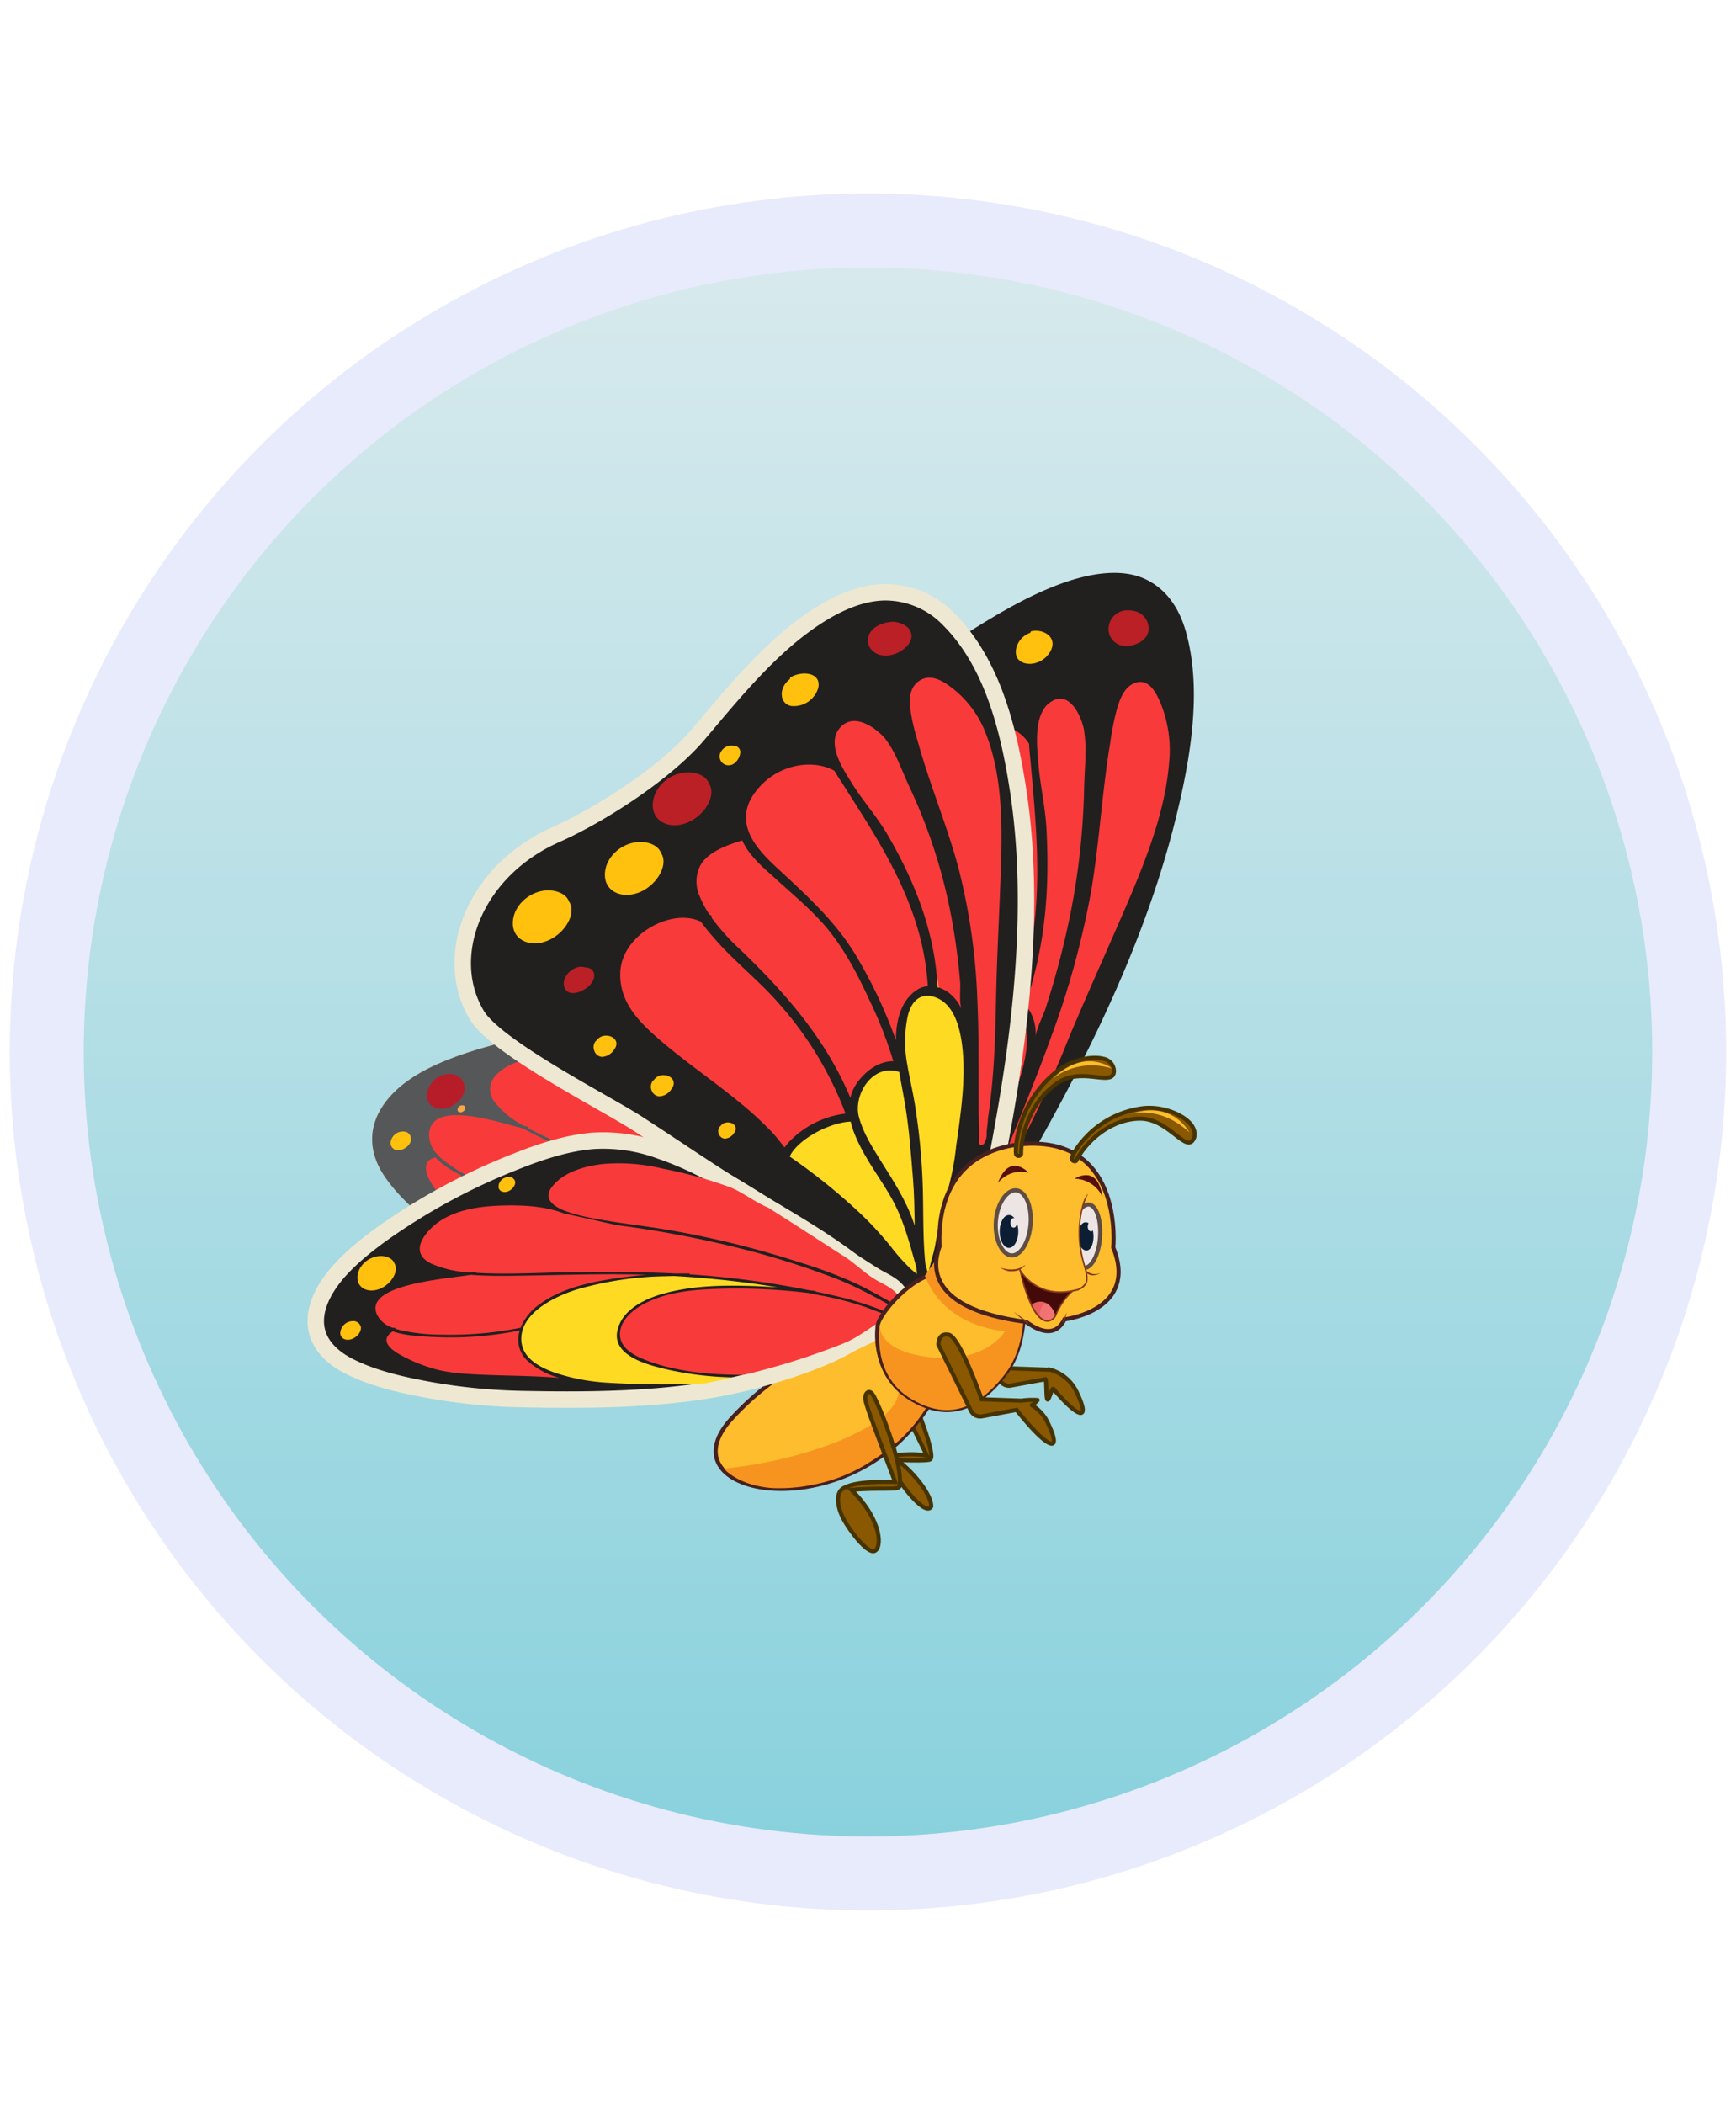 <svg xmlns="http://www.w3.org/2000/svg" xmlns:xlink="http://www.w3.org/1999/xlink" viewBox="0 0 422.59 512"><defs><style>.cls-1{isolation:isolate;}.cls-2{stroke:#e8ebfc;stroke-width:18px;fill:url(#linear-gradient);}.cls-2,.cls-3,.cls-31,.cls-35,.cls-4{stroke-miterlimit:10;}.cls-3{fill:#895800;stroke:#473300;}.cls-4,.cls-44{fill:#fdbd2c;}.cls-4{stroke:#47201f;}.cls-5{fill:#f79420;}.cls-31,.cls-6{fill:#221f1f;}.cls-7{fill:url(#linear-gradient-2);}.cls-8{fill:#f93a3a;}.cls-9{fill:url(#linear-gradient-3);}.cls-10{fill:#ffda22;}.cls-11,.cls-12,.cls-22,.cls-23,.cls-24,.cls-25,.cls-26,.cls-27,.cls-28,.cls-33{mix-blend-mode:multiply;}.cls-11{fill:url(#linear-gradient-4);}.cls-12{fill:url(#linear-gradient-5);}.cls-13{fill:#ba2025;}.cls-14{fill:#ffc10d;}.cls-15{fill:url(#linear-gradient-6);}.cls-16{fill:url(#linear-gradient-7);}.cls-17{fill:url(#linear-gradient-8);}.cls-18{fill:url(#linear-gradient-9);}.cls-19{fill:url(#linear-gradient-10);}.cls-20{fill:url(#linear-gradient-11);}.cls-21{fill:url(#linear-gradient-12);}.cls-22{fill:url(#linear-gradient-13);}.cls-23{fill:url(#linear-gradient-14);}.cls-24{fill:url(#linear-gradient-15);}.cls-25{fill:url(#linear-gradient-16);}.cls-26{fill:url(#linear-gradient-17);}.cls-27{fill:url(#linear-gradient-18);}.cls-28{fill:url(#linear-gradient-19);}.cls-29{fill:#b71d29;}.cls-30{fill:url(#linear-gradient-20);}.cls-31{stroke:#eee8d2;stroke-width:4px;}.cls-32{fill:url(#linear-gradient-21);}.cls-33{fill:url(#linear-gradient-22);}.cls-34{fill:url(#linear-gradient-23);}.cls-35,.cls-37{fill:#ece5e3;}.cls-35{stroke:#5f4d45;}.cls-36{fill:#0b1e34;}.cls-38{fill:#83381b;}.cls-39{fill:#550f0e;}.cls-40{fill:#440a0a;}.cls-41{fill:#e95f5e;}.cls-42{fill:#f27373;}.cls-43{fill:#f4c813;}.cls-45{fill:#f3ba19;}</style><linearGradient id="linear-gradient" x1="-4869.54" y1="-3261.08" x2="-4469.71" y2="-3261.08" gradientTransform="translate(3472.38 -4413.62) rotate(-90)" gradientUnits="userSpaceOnUse"><stop offset="0" stop-color="#87d1dd"/><stop offset="0.55" stop-color="#b6dfe6"/><stop offset="1" stop-color="#d9eaed"/></linearGradient><linearGradient id="linear-gradient-2" x1="12063.22" y1="-10531.33" x2="12217.09" y2="-10531.33" gradientTransform="matrix(0.03, 0.61, -0.69, 0.21, -7521.51, -4983.24)" gradientUnits="userSpaceOnUse"><stop offset="0.01" stop-color="#e68625"/><stop offset="1" stop-color="#f9a748"/></linearGradient><linearGradient id="linear-gradient-3" x1="12063.22" y1="-10531.33" x2="12217.09" y2="-10531.33" gradientTransform="matrix(0.03, 0.61, -0.69, 0.21, -7521.51, -4983.24)" gradientUnits="userSpaceOnUse"><stop offset="0.01" stop-color="#1f0c0d"/><stop offset="1" stop-color="#565759"/></linearGradient><linearGradient id="linear-gradient-4" x1="12063.22" y1="-10514.82" x2="12217.1" y2="-10514.82" xlink:href="#linear-gradient-2"/><linearGradient id="linear-gradient-5" x1="12063.22" y1="-10493.15" x2="12217.09" y2="-10493.15" xlink:href="#linear-gradient-2"/><linearGradient id="linear-gradient-6" x1="164.53" y1="-5671.49" x2="159.01" y2="-5673.28" gradientTransform="matrix(0.05, 0.82, -0.91, 0.27, -4931.55, 1575.73)" xlink:href="#linear-gradient-2"/><linearGradient id="linear-gradient-7" x1="182.94" y1="-5638.16" x2="168.52" y2="-5642.84" gradientTransform="matrix(0.05, 0.82, -0.91, 0.27, -4931.55, 1575.73)" xlink:href="#linear-gradient-2"/><linearGradient id="linear-gradient-8" x1="177.82" y1="-5610.42" x2="163.4" y2="-5615.1" gradientTransform="matrix(0.05, 0.82, -0.91, 0.27, -4931.55, 1575.73)" xlink:href="#linear-gradient-2"/><linearGradient id="linear-gradient-9" x1="197.39" y1="-5611.63" x2="190.37" y2="-5613.91" gradientTransform="matrix(0.05, 0.82, -0.91, 0.27, -4931.55, 1575.73)" xlink:href="#linear-gradient-2"/><linearGradient id="linear-gradient-10" x1="10194.26" y1="-8194.91" x2="10188.39" y2="-8196.81" gradientTransform="matrix(0.05, 0.82, -0.91, 0.27, -7745.97, -5905.61)" xlink:href="#linear-gradient-2"/><linearGradient id="linear-gradient-11" x1="10215.02" y1="-8202.13" x2="10209.15" y2="-8204.03" gradientTransform="matrix(0.05, 0.82, -0.91, 0.27, -7745.97, -5905.61)" xlink:href="#linear-gradient-2"/><linearGradient id="linear-gradient-12" x1="10237.85" y1="-8210.46" x2="10233.36" y2="-8211.92" gradientTransform="matrix(0.05, 0.82, -0.91, 0.27, -7745.97, -5905.61)" xlink:href="#linear-gradient-2"/><linearGradient id="linear-gradient-13" x1="10285.99" y1="-8239.96" x2="10171.65" y2="-8277.07" gradientTransform="matrix(0.05, 0.82, -0.91, 0.27, -7745.97, -5905.61)" xlink:href="#linear-gradient-2"/><linearGradient id="linear-gradient-14" x1="10291.26" y1="-8255.48" x2="10176.41" y2="-8292.77" gradientTransform="matrix(0.05, 0.82, -0.91, 0.27, -7745.97, -5905.61)" xlink:href="#linear-gradient-2"/><linearGradient id="linear-gradient-15" x1="10286.46" y1="-8241.41" x2="10172.13" y2="-8278.52" gradientTransform="matrix(0.05, 0.82, -0.91, 0.27, -7745.97, -5905.61)" xlink:href="#linear-gradient-2"/><linearGradient id="linear-gradient-16" x1="10282.91" y1="-8230.47" x2="10168.57" y2="-8267.58" gradientTransform="matrix(0.05, 0.82, -0.91, 0.27, -7745.97, -5905.61)" xlink:href="#linear-gradient-2"/><linearGradient id="linear-gradient-17" x1="10276.74" y1="-8211.48" x2="10162.41" y2="-8248.59" gradientTransform="matrix(0.05, 0.82, -0.91, 0.27, -7745.97, -5905.61)" xlink:href="#linear-gradient-2"/><linearGradient id="linear-gradient-18" x1="10283.23" y1="-8231.45" x2="10168.89" y2="-8268.57" gradientTransform="matrix(0.05, 0.82, -0.91, 0.27, -7745.97, -5905.61)" xlink:href="#linear-gradient-2"/><linearGradient id="linear-gradient-19" x1="10289.22" y1="-8249.91" x2="10174.88" y2="-8287.02" gradientTransform="matrix(0.05, 0.82, -0.91, 0.27, -7745.97, -5905.61)" xlink:href="#linear-gradient-2"/><linearGradient id="linear-gradient-20" x1="2103.42" y1="-7937.65" x2="2097.98" y2="-7939.41" gradientTransform="matrix(0.03, 0.61, -0.69, 0.21, -5394.41, 600.48)" xlink:href="#linear-gradient-2"/><linearGradient id="linear-gradient-21" x1="15283.71" y1="-6917.94" x2="15437.58" y2="-6917.94" gradientTransform="matrix(0.29, 0.49, -0.62, 0.42, -8596.25, -4297.13)" xlink:href="#linear-gradient-2"/><linearGradient id="linear-gradient-22" x1="12697.95" y1="-5518.48" x2="12583.09" y2="-5555.76" gradientTransform="matrix(0.39, 0.66, -0.82, 0.56, -9206.68, -4972.87)" xlink:href="#linear-gradient-2"/><linearGradient id="linear-gradient-23" x1="2614.61" y1="-2834.64" x2="2612.68" y2="-2835.27" gradientTransform="matrix(0.39, 0.66, -0.82, 0.56, -3231.83, 139.52)" xlink:href="#linear-gradient-2"/></defs><g class="cls-1"><g id="Layer_1" data-name="Layer 1"><circle class="cls-2" cx="211.29" cy="256" r="199.91"/><path class="cls-3" d="M235.48,319.73s-.15-3,2.51-2.44,8,15.7,8,15.7l9.66.34a10.12,10.12,0,0,1,6.34,5.23c3.67,7.47.66,6.77-5.56-.56-.33-.39-1.13,3-1.48,2.53s-.15-4.51-.46-4.9l-8.41,1.55a2.47,2.47,0,0,1-2.69-1.35Z"/><path class="cls-3" d="M215.87,354.72l.07,0c1.34-.76,6.41-1.14,9.68-.52,0,0-3.69-7.67-5.54-11-.19-.35,2.43-2.25,2.43-2.25s5.62,13.61,3.86,14.24c-1.14.41-8,.11-8,.11,3.92,2.83,8.41,8.45,8.32,11.33C225.19,369.31,217.92,360,215.87,354.72Z"/><path class="cls-4" d="M231.19,331c-.5,1.57-1.07,3.07-1.68,4.51a44.73,44.73,0,0,1-10.22,14.89,43,43,0,0,1-6.46,5.08,43.6,43.6,0,0,1-15.19,6.11,37.71,37.71,0,0,1-9.17.7c-5.42-.28-9.87-1.87-12.29-4.42-2.86-3-2.86-7.38,1.79-12.53.84-.94,1.73-1.85,2.64-2.75,1.35-1.33,2.77-2.61,4.24-3.84a101.28,101.28,0,0,1,15-10.25q2.79-1.59,5.54-3a160.48,160.48,0,0,1,27.49-10.91C245.32,315.36,231.19,331,231.19,331Z"/><path class="cls-5" d="M221.62,321.74c2.16,8.13,5.87,11.49,5.69,15.57-.21,4.59-5.53,10.47-7.93,12.76a50.82,50.82,0,0,1-7.14,5.41,39.13,39.13,0,0,1-14.35,5.84,40.76,40.76,0,0,1-9.5.82c-5.41-.28-9.79-2.22-12.21-4.77l1.13-.09c22.19-2.4,46.37-12.74,40.5-21.36-11.8-17.31-.46-16.59-.46-16.59Z"/><path class="cls-6" d="M224.69,319c8.79-6,16.6-21.08,20.32-27.35,4.93-8.32,9.72-16.75,14.2-25.21,11.09-20.93,20.56-42.59,26.21-64.2,4.29-16.41,7.42-34.1,3.2-48.71-1.58-5.48-4.7-10.29-10-12.68-6.47-2.92-15.18-1-22.9,2.18-10,4.1-19.71,10.66-29,16.63-10.24,6.58-27.46,11.23-38.42,12.17-20,1.72-35.12,20.33-33.83,38.17.71,9.77,16.85,33.3,21.13,41.22,4.89,9,9.47,18.28,14.58,27.16s10.54,17.42,14.75,26.9c2.41,5.45,4.81,16.24,12.82,16.21A12.72,12.72,0,0,0,224.69,319Z"/><path class="cls-7" d="M205.25,324.69a52.11,52.11,0,0,1-12.68,1.38c-8.43.09-16.43-1.23-24.4-2.38A150.22,150.22,0,0,1,125,310.27a108.19,108.19,0,0,1-18-10.95c-5-3.79-10-8-13.48-13.21s-4.64-12,1-18.77c4.7-5.58,12.13-8.74,18.57-10.94A124.31,124.31,0,0,1,148,250.15c6-.22,12,.09,17.2,1.86s9,4.93,12.4,8.55c7.74,8.18,13,18.66,18.42,28.53,2.66,4.85,5.27,9.74,7.91,14.62,1.35,2.49,2.66,5,4.06,7.48,1.15,2,2.88,4,3.11,6.48C211.38,320.83,208.89,323.75,205.25,324.69Z"/><path class="cls-8" d="M220.75,270.05c-.74,4.45-.33,8.72,0,12.92.48,6,1.11,12.08.4,18.4l-.12.9c1.54-4,3.1-8,4.4-12,1.94-6,3.92-11.93,5.48-17.93.86-3.31,1.58-6.65,2.42-10C229,257.74,221.81,263.77,220.75,270.05Z"/><path class="cls-8" d="M263.93,177.87c-.45-2.75-3.33-10.46-8.33-6.93-4.19,2.95-3.1,11.27-2.85,14.55.42,5.59,1.73,10.87,2,16.5.72,13.64-.11,28.13-5.25,42.61a8.06,8.06,0,0,1,1.41,1.84,11.36,11.36,0,0,1,1.17,6.15c.07-2.06,1.81-5.24,2.5-7.38.8-2.51,1.57-5,2.28-7.53q2.21-7.8,3.76-15.58a175.32,175.32,0,0,0,3.29-30.29c.09-4.64.7-9.46,0-13.89A.07.07,0,0,0,263.93,177.87Z"/><path class="cls-8" d="M250.5,181c-2.87-4.64-9.76-6.67-16.31-2.92-10,5.7-7,15.65-4.86,22.21,3.32,10,6.62,19.38,7.09,30.61a148.42,148.42,0,0,1-.58,23.18c1.76-4.38,4.79-9.65,9.42-10.77a4.26,4.26,0,0,1,2.39.09c7-20.33,4.84-39.62,3.17-58.55C250.73,183.94,250.58,182.58,250.5,181Z"/><path class="cls-8" d="M211.06,205.74l.17.24a.68.68,0,0,1,0,.76,62.73,62.73,0,0,0,2.59,10.69c4.72,14.94,8.14,30.2,7.21,47a12.2,12.2,0,0,1,3.52-3.65c3.34-2.25,6.35-2.74,8.74-1.65a132.17,132.17,0,0,0,1.32-16.89c.2-7.18.15-14.45-1.06-21.2-1.09-6.13-3.31-11.68-5.27-17.4-1.4-4.09-3.34-8.66-3.16-13.48h0c-3.11-.17-8.05-.32-11,2.63a11.53,11.53,0,0,0-3.09,7.61A31.84,31.84,0,0,0,211.06,205.74Z"/><path class="cls-8" d="M187.45,212.12c-3.07,6.9-1.44,13.36.56,19,2.84,8.09,6.71,15.58,9.89,23.47a91.08,91.08,0,0,1,3.93,11.43c.41,1.58.69,3.23,1,4.87a12.71,12.71,0,0,1,1.6-1.07c4.54-2.52,10-3.25,14-1.89A107.34,107.34,0,0,0,216,233.82c-1.76-7.49-4.73-14.39-6.37-21.93-.34-1.56-.71-3.29-1-5.11C204.22,200.61,191.56,202.86,187.45,212.12Z"/><path class="cls-8" d="M217.21,313c1-6.68,2.25-13.33,1.95-19.84-.3-6.35-1.42-12.58-1-19.12a28.18,28.18,0,0,1,.47-3.58c-4.16-1.71-12.34-.4-15.71,3.24a150.46,150.46,0,0,1,7.74,18.47,93.23,93.23,0,0,1,3.53,13.13,52.84,52.84,0,0,0,1.77,7.5c.21.61.44,1.25.7,1.88C216.85,314.09,217,313.53,217.21,313Z"/><path class="cls-8" d="M235.65,261.44c-.81,3.2-1.42,6.41-2.2,9.57a212.8,212.8,0,0,1-7.55,24c-2.26,6-4.74,11.93-6.56,17.9-.2,1.19-.38,2.38-.55,3.57.25-1.77,3.7-5.62,4.83-7.38q2.41-3.76,4.76-7.56c3.16-5.15,6.18-10.35,9-15.61,3.63-6.77,7.4-13.57,9.9-20.56,2-5.68,4.41-14.13.92-18.31-2.3-2.76-5.16-1.72-7.52,1.95A40.42,40.42,0,0,0,235.65,261.44Z"/><path class="cls-9" d="M205.25,324.69a52.11,52.11,0,0,1-12.68,1.38c-8.43.09-16.43-1.23-24.4-2.38A150.22,150.22,0,0,1,125,310.27a108.19,108.19,0,0,1-18-10.95c-5-3.79-10-8-13.48-13.21s-4.64-12,1-18.77c4.7-5.58,12.13-8.74,18.57-10.94A124.31,124.31,0,0,1,148,250.15c6-.22,12,.09,17.2,1.86s9,4.93,12.4,8.55c7.74,8.18,13,18.66,18.42,28.53,2.66,4.85,5.27,9.74,7.91,14.62,1.35,2.49,2.66,5,4.06,7.48,1.15,2,2.88,4,3.11,6.48C211.38,320.83,208.89,323.75,205.25,324.69Z"/><path class="cls-8" d="M152.26,266.73c.1.11.21.22.31.34a.25.25,0,0,1,0,.07,32.67,32.67,0,0,0,4.82,4.29c4.76,3.67,10,6.79,14.83,10.4a182.32,182.32,0,0,1,21.84,19,99.53,99.53,0,0,1,9.36,10.56c2.34,3.26,4.42,6.71,6.56,10.11a5.78,5.78,0,0,0,1.06-3.85c-.23-2.52-2-4.46-3.11-6.48-1.4-2.47-2.71-5-4.06-7.48-2.64-4.88-5.25-9.77-7.91-14.62-.83-1.51-1.66-3-2.49-4.56-2.18-2.63-3.48-6.07-5.66-8.66a82.51,82.51,0,0,0-11.48-10.6,34.14,34.14,0,0,0-11.24-6.52c-3.48-1.09-8.82-1.91-12.89,1.07C149.48,261.84,150.42,264.45,152.26,266.73Z"/><path class="cls-8" d="M209.5,322.16c-3.12-4.91-6.13-9.86-10-14.25a161.6,161.6,0,0,0-12.94-13.24,201.46,201.46,0,0,0-25.16-19.43c-3.34-2.2-7.12-4.6-9.53-7.83h0c-2.86-3.3-7.09-5.68-11.36-7.37s-10.11-3.54-15.58-1.22c-2,.85-4.5,2.49-5.32,4.55a4.87,4.87,0,0,0,.74,4.72A21.44,21.44,0,0,0,127.6,274c.24.05.46.09.64.11a.26.26,0,0,1,.23.37c.44.24.89.48,1.33.7,5.79,3,12.09,5.28,18.16,7.87,6.9,3,13.69,6.08,20.23,9.53.95.41,1.89.84,2.81,1.28a.21.21,0,0,1,.12.31q1.95,1.08,3.87,2.2A171.29,171.29,0,0,1,193.51,309l1.05.66a.27.27,0,0,1,.11.24c1.93,1.54,3.82,3.11,5.67,4.73a70.49,70.49,0,0,1,6.1,6.37c.65.73,1.31,1.46,2,2.16A7.71,7.71,0,0,0,209.5,322.16Z"/><path class="cls-8" d="M177.05,301.06c-5.15-2.15-11.39-4.67-18-3.63-2.64.41-5.69,1.69-7.3,4.22-2.39,3.74-.35,7.25,1.6,9.63,4.61,5.59,11.45,9.81,18.35,12.89l.14.06a133.76,133.76,0,0,0,20.7,1.84,52.11,52.11,0,0,0,12.68-1.38,9.11,9.11,0,0,0,2.6-1.13c-1.65-1.68-3.16-3.47-4.72-5.23a63.53,63.53,0,0,0-8.16-7.26l-1.89-1.48A106.55,106.55,0,0,0,177.05,301.06Z"/><path class="cls-10" d="M166,292.41c-5.83-2.29-12.16-4.3-19-4.63-5.52-.27-14,1-16.26,8-1.45,4.53,1.19,8.36,3.74,11.07a38.74,38.74,0,0,0,9.32,7,163,163,0,0,0,19.39,9c1.66.31,3.33.59,5,.83l1.25.18A59.93,59.93,0,0,1,157.16,316c-3.34-2.79-9.9-8.4-6.1-14.38,3.14-4.91,9-5.44,13.43-5,6.41.69,12.15,3.18,17.45,5.78,1.87.92,3.71,1.9,5.52,2.92-1-.75-2.07-1.48-3.12-2.21a170.33,170.33,0,0,0-16.63-10.05Q166.84,292.76,166,292.41Z"/><path class="cls-8" d="M106.41,280.84c.25,0,.36.19.32.41.36.36.74.71,1.13,1A34.84,34.84,0,0,0,115.7,287a62.53,62.53,0,0,0,16,5.22.32.32,0,0,1,.21.13A13.41,13.41,0,0,1,138,288.2c6.28-2.18,12.95-.89,18.28.43q3.1.78,6.12,1.78l-2-1c-7.83-3.76-16-7-24-10.45a91.45,91.45,0,0,1-9.19-4.41c-5.18-1.15-22.4-7.33-22.75,1.49a6.61,6.61,0,0,0,1.89,4.78Z"/><path class="cls-8" d="M106,281.65c-3.56.89-2.22,4.19-1.17,6a32.41,32.41,0,0,0,5.45,6.84c2.71,2.68,6.27,4.53,9.77,6.32,4.88,2.5,9.94,4.77,14.63,7.5a17.47,17.47,0,0,1-4.48-6.69,9.05,9.05,0,0,1,1.33-8.76h0a61.59,61.59,0,0,1-17.69-6C111.27,285.56,108.07,283.94,106,281.65Z"/><path class="cls-11" d="M131.87,292.39A13.41,13.41,0,0,1,138,288.2c6.07-2.11,12.5-1,17.73.3a62.41,62.41,0,0,0-11.1-4.28c-3.63-1-7.78-1.91-11.94-1.55a27.18,27.18,0,0,0-7.49,1.67c-1,.4-2.78,1.09-3.33,2.17-.68,1.34.63,2.34,1.42,3,.17.13,0,.44-.15.59a53.23,53.23,0,0,0,8.52,2.2A.32.32,0,0,1,131.87,292.39Z"/><path class="cls-12" d="M131.46,292.86A57.35,57.35,0,0,1,121,290c-3.24.11-6.89,2-6.9,5.8a7,7,0,0,0,.25,1.85c1.82,1.15,3.77,2.17,5.71,3.16,4.88,2.5,9.94,4.77,14.63,7.5a17.47,17.47,0,0,1-4.48-6.69,9.05,9.05,0,0,1,1.33-8.76Z"/><path class="cls-13" d="M275,157.13c2.14-.29,4.4-1.58,4.62-3.92a4.49,4.49,0,0,0-2.38-4.15,6.47,6.47,0,0,0-3-.53,4.55,4.55,0,0,0-4.26,5.66A4.27,4.27,0,0,0,275,157.13Z"/><path class="cls-14" d="M248.38,160.9c-2-1.34-1.14-5,1.54-6.51a6,6,0,0,1,.9-.41c0-.17.08-.35.38-.4,3.24-.56,6.54,1.86,4.26,5.31C253.75,161.48,250.34,162.22,248.38,160.9Z"/><path class="cls-15" d="M229.74,170c-1.27-.71-1.51-3,.17-4.22a2.22,2.22,0,0,1,2.87-.13,1.6,1.6,0,0,1,.66,2.28C232.8,169.35,231,170.76,229.74,170Z"/><path class="cls-16" d="M201.78,194.35c-4.28.41-7.11-3-5.64-7.15,1.57-4.46,6.41-7,10.25-5.49a4.86,4.86,0,0,1,3.31,4.75C210.12,189.92,206.05,193.94,201.78,194.35Z"/><path class="cls-17" d="M176.33,197.68c-4.27.41-7.1-3-5.64-7.15,1.57-4.45,6.42-7,10.26-5.49a4.87,4.87,0,0,1,3.3,4.75C184.68,193.26,180.6,197.28,176.33,197.68Z"/><path class="cls-18" d="M174.81,211.89c-.54-2.09,1.51-4.57,3.94-4.81a2.46,2.46,0,0,1,2.18.73c1.53.63,1.65,2.78-.12,4.32S175.37,214,174.81,211.89Z"/><path class="cls-19" d="M178.35,231.1c2.43-1.63,1.16-4.33-.84-4.51a2.5,2.5,0,0,0-1.57.46,2.14,2.14,0,0,0-.46.26,3.12,3.12,0,0,0-1.1,2.24,2.21,2.21,0,0,0,.89,2.12C176.11,232.22,177.38,231.76,178.35,231.1Z"/><path class="cls-20" d="M185.88,246.17c2.42-1.63,1.16-4.32-.84-4.51a2.44,2.44,0,0,0-1.57.47,1.74,1.74,0,0,0-.46.25,3.1,3.1,0,0,0-1.1,2.24,2.22,2.22,0,0,0,.89,2.13C183.64,247.29,184.9,246.83,185.88,246.17Z"/><path class="cls-21" d="M194,262.83a1.83,1.83,0,0,0-.65-3.46,2,2,0,0,0-1.2.36,1.56,1.56,0,0,0-.35.2,2.37,2.37,0,0,0-.84,1.71,1.7,1.7,0,0,0,.68,1.63C192.32,263.69,193.29,263.33,194,262.83Z"/><path class="cls-8" d="M242.2,287.33l.29-.59c1.25-2.84,2.14-5.75,3.3-8.61s2.29-5.63,3.42-8.45c2.35-5.87,4.66-11.76,6.78-17.65a207.44,207.44,0,0,0,9.67-35.44c2-12,2.6-23.79,4.59-35.77a64.91,64.91,0,0,1,1.62-8.2c.64-2.15,1.66-5.33,4.26-6.37,3.6-1.45,5.43,2.66,6.34,4.75a30.15,30.15,0,0,1,2.13,14.44c-.83,11.1-5.06,22.4-9.8,33.5s-9.94,22.42-14.63,33.68a290.9,290.9,0,0,1-13.74,29.53c-.51,1.21-1.21,2.33-1.69,3.53a5.28,5.28,0,0,1-1.51,2.26C242.74,288.35,241.94,287.87,242.2,287.33Z"/><path class="cls-22" d="M229.52,273.07c-.86-1.76-3.57-2.22-4.94.26a18.67,18.67,0,0,0-1.86,7.25c-.73,6.71-.49,13.23-1,19.9,1.31-3.41,2.61-6.82,3.71-10.25,1.57-4.84,3.15-9.64,4.52-14.47A6.45,6.45,0,0,0,229.52,273.07Z"/><path class="cls-23" d="M250.66,241.16c-.35,1.14-.72,2.29-1.13,3.44.08.07.13.15.2.22Q250.24,243,250.66,241.16Z"/><path class="cls-24" d="M248.65,240.32c1.61-9.17,2.94-18.62,1.56-27.1a20.84,20.84,0,0,0-3.3-8.95c-1.08-1.55-3.92-5.6-6.93-3.65-4.84,3.13-4.39,10-3.75,13.73a94.15,94.15,0,0,1,1.55,12.13,87.72,87.72,0,0,1-.3,15.59c-.34,2.51-.81,5.05-1.23,7.58-.11,1.48-.23,3-.41,4.46,1.76-4.38,4.79-9.65,9.42-10.77a4.26,4.26,0,0,1,2.39.09C248,242.39,248.34,241.35,248.65,240.32Z"/><path class="cls-25" d="M233.92,253.63c-.53-4.68,0-9.89-.22-14.62a60.33,60.33,0,0,0-1.23-10.43c-.58-2.52-1.36-5.51-3.44-7.06-2.3-1.72-6-.75-7.48,2.74-1.65,4-1.59,8.16-1.39,11.9.18,3.56.82,7,.83,10.58,0,1.56-.05,3.12-.13,4.7a101.71,101.71,0,0,1,.12,13,12.2,12.2,0,0,1,3.52-3.65c3.34-2.25,6.35-2.74,8.74-1.65C233.53,257.28,233.74,255.45,233.92,253.63Z"/><path class="cls-26" d="M218.72,253.64c-.75-3.41-1.11-7-1.81-10.42a29.5,29.5,0,0,0-4.09-10.29c-1.59-2.47-3.52-5.26-6.52-6.33a7.64,7.64,0,0,0-9.16,4.23c-2.84,6.37-.11,13,1.3,18.31a108.49,108.49,0,0,1,2.89,15.13c.17.59.35,1.18.5,1.78.41,1.58.69,3.23,1,4.87a12.71,12.71,0,0,1,1.6-1.07c4.54-2.52,10-3.25,14-1.89A105.82,105.82,0,0,0,218.72,253.64Z"/><path class="cls-27" d="M217.21,313c1-6.68,2.25-13.33,1.95-19.84-.08-1.59-.2-3.18-.34-4.77-.72-2.32-1.38-4.72-2.85-6.57-1-1.3-2.8-2.7-5.07-1.38a6,6,0,0,0-2.68,3.52c-.1.31-.17.62-.24.93,1,2.39,1.87,4.81,2.7,7.28a93.23,93.23,0,0,1,3.53,13.13,52.84,52.84,0,0,0,1.77,7.5c.21.61.44,1.25.7,1.88C216.85,314.09,217,313.53,217.21,313Z"/><path class="cls-28" d="M242.17,269.74c-.69-2.48-3.78-3.81-6.18-.62a23.1,23.1,0,0,0-3.2,6.32c-2.27,6.34-4.23,12.71-6.54,19.06s-4.64,12.58-7,18.86c-.17,1.05-.34,2.1-.48,3.15.25-1.77,3.7-5.62,4.83-7.38q2.41-3.76,4.76-7.56c3.16-5.15,6.18-10.35,9-15.61,1.48-2.76,3-5.53,4.42-8.31A16.25,16.25,0,0,0,242.17,269.74Z"/><path class="cls-14" d="M97.23,279.88a1.79,1.79,0,0,1-2-2.49,3,3,0,0,1,3.62-1.93,1.7,1.7,0,0,1,1.17,1.65C100.18,278.32,98.74,279.73,97.23,279.88Z"/><path class="cls-29" d="M107.86,269.81c-2.8.28-4.66-1.93-3.69-4.62,1-2.89,4.21-4.52,6.73-3.58a3.12,3.12,0,0,1,2.16,3.07C113.34,266.92,110.67,269.53,107.86,269.81Z"/><path class="cls-30" d="M143.2,257a1.45,1.45,0,0,1-1.61-2,2.41,2.41,0,0,1,2.94-1.57,1.38,1.38,0,0,1,.94,1.34C145.59,255.7,144.42,256.84,143.2,257Z"/><path class="cls-31" d="M233.26,310.66c6.61-8.17,8.44-23.5,9.69-30,1.65-8.68,3.13-17.39,4.27-26,2.81-21.33,3.66-42.67.59-62.54-2.33-15.1-6.37-30.82-16.72-41.27a21.53,21.53,0,0,0-15.54-6.72c-7.87,0-16,4.83-22.69,10.28-8.64,7.09-15.92,16.09-23,24.45-7.85,9.2-23.67,19.42-34.58,24.26-19.9,8.83-27.81,29.75-19.15,44,4.75,7.77,31,21.15,38.71,26.07,8.75,5.63,17.27,11.54,26.19,17s18,10.43,26.25,16.67c4.72,3.59,11.63,11.58,19.87,8.58A14.21,14.21,0,0,0,233.26,310.66Z"/><path class="cls-32" d="M215.59,322.58a66,66,0,0,1-12.49,5.83c-8.65,3.2-17.43,5.08-26.11,7.09a205.77,205.77,0,0,1-50,5,143.61,143.61,0,0,1-23.1-2.32c-6.73-1.25-13.62-2.87-19.31-5.87s-9.74-8.19-6.67-15.83c2.55-6.33,8.91-11.69,14.64-15.89A152.19,152.19,0,0,1,126,282.48c6.09-2.42,12.41-4.39,18.48-4.86a40,40,0,0,1,16.29,2.45c11.33,3.86,21.06,10.53,30.7,16.64,4.74,3,9.44,6.06,14.15,9.1,2.42,1.55,4.81,3.13,7.26,4.65,2,1.24,4.6,2.18,5.87,4.17C220.32,317.12,219,320.44,215.59,322.58Z"/><path class="cls-10" d="M209.09,271.86c1.07,3.95,3.25,7.3,5.32,10.64,3,4.77,6.11,9.52,8,15,.09.26.17.52.25.78-.06-3.86-.1-7.73-.42-11.54-.46-5.64-.87-11.26-1.73-16.78-.47-3-1.1-6.06-1.61-9.1C212.54,258.67,207.6,266.31,209.09,271.86Z"/><path class="cls-8" d="M215.68,180c-1.6-2.09-7.73-7.37-11.44-2.61-3.1,4,1.44,10.43,3,13,2.73,4.44,6.25,8.3,8.87,12.83,6.35,10.95,11.45,23.18,12.12,37a8.55,8.55,0,0,1,2.2,1,9.79,9.79,0,0,1,3.74,4.62c-.77-1.72-.29-5-.46-7-.21-2.36-.45-4.71-.75-7.05q-.93-7.23-2.53-14.2a131.21,131.21,0,0,0-9.07-26.15c-1.81-3.85-3.16-8.05-5.7-11.43Z"/><path class="cls-8" d="M203.14,187.59c-4.86-2.76-12.8-1.88-18,3.64-7.92,8.39-.82,15.49,4.12,20.07,7.54,7,14.79,13.5,19.89,22.57a114.34,114.34,0,0,1,8.94,19.29c0-4.26,1-9.73,5.27-12.36a5.68,5.68,0,0,1,2.5-.82c-1.15-19.31-11.3-34.39-20.81-49.35C204.58,189.9,203.86,188.83,203.14,187.59Z"/><path class="cls-8" d="M172.68,222.54l.27.14a.53.53,0,0,1,.26.64,54.8,54.8,0,0,0,7.06,7.84c11,10.54,20.8,21.82,26.74,36a10.52,10.52,0,0,1,2.12-4.31c2.53-3.09,5.42-4.61,8.33-4.6a99.88,99.88,0,0,0-5.58-14.38c-2.75-6-5.79-11.95-9.81-17.06-3.65-4.63-8.21-8.38-12.58-12.36-3.13-2.85-7-5.89-8.8-9.92l-.05,0c-3.28,1-8.42,2.72-10.23,6.23a8.66,8.66,0,0,0-.06,7.41A24.7,24.7,0,0,0,172.68,222.54Z"/><path class="cls-8" d="M151,236.54c-.32,6.82,4,11.53,8.4,15.46,6.26,5.6,13.32,10.32,19.85,15.64a85.71,85.71,0,0,1,8.74,7.95c1.07,1.15,2,2.4,3,3.65a11.94,11.94,0,0,1,1.21-1.48A22.73,22.73,0,0,1,205.83,271a86.49,86.49,0,0,0-16.56-27.18c-4.88-5.51-10.78-10.09-15.57-15.69-1-1.16-2.09-2.44-3.1-3.85C163.52,220.85,151.41,227.4,151,236.54Z"/><path class="cls-10" d="M223.09,308.5c-1.66-5.89-3.15-11.81-6.14-17.05s-6.64-9.83-8.87-15.38a19.34,19.34,0,0,1-1-3.12c-5,.15-12.87,4.26-14.85,8.49a146.12,146.12,0,0,1,15.56,12.34,83.49,83.49,0,0,1,9,9.49,45.73,45.73,0,0,0,4.9,5.51c.47.43,1,.87,1.5,1.3C223.18,309.55,223.14,309,223.09,308.5Z"/><path class="cls-10" d="M220.9,259.25c.48,2.94,1.18,5.81,1.67,8.7a154.81,154.81,0,0,1,2.1,22.57c.13,5.74,0,11.57.61,17.16.28,1.05.58,2.1.89,3.14-.46-1.54,1-5,1.49-7.86.2-1,1.29-7.69,2.29-10.79a64.31,64.31,0,0,0,2.82-13.38c1-6.92,2-13.91,1.75-20.59-.25-5.43-1.27-13.27-6.58-15.41-3.51-1.41-6,.49-6.95,4.39A30,30,0,0,0,220.9,259.25Z"/><path class="cls-31" d="M215.59,322.58c-3.93,2.49-5.87,2.93-9.76,5.12-6.4,3.6-17.47,7.18-26.15,9.19C162.9,340.77,143,340.8,127,340.47a143.61,143.61,0,0,1-23.1-2.32c-6.73-1.25-13.62-2.87-19.31-5.87s-9.74-8.19-6.67-15.83c2.55-6.33,8.91-11.69,14.64-15.89A152.19,152.19,0,0,1,126,282.48c6.09-2.42,12.41-4.39,18.48-4.86a40,40,0,0,1,16.29,2.45c11.33,3.86,21.06,10.53,30.7,16.64,4.74,3,9.44,6.06,14.15,9.1,2.42,1.55,4.81,3.13,7.26,4.65,2,1.24,4.6,2.18,5.87,4.17C220.32,317.12,219,320.44,215.59,322.58Z"/><path class="cls-8" d="M137.18,294.53l.46.16a.18.18,0,0,1,.07.05,42.14,42.14,0,0,0,6.73,1.74c6.41,1.25,13.11,1.88,19.56,3.06a229.13,229.13,0,0,1,30.31,7.55,115.88,115.88,0,0,1,14,5.22c3.75,1.81,7.31,3.88,10.91,5.89a2.72,2.72,0,0,0-.49-2.79c-1.27-2-3.85-2.93-5.87-4.17-2.45-1.51-4.84-3.88-7.26-5.43-4.71-3-9.41-6.09-14.15-9.1L187,293.88c-3.32-1.36-6.08-3.71-9.39-5a103.47,103.47,0,0,0-16.19-4.47,45.7,45.7,0,0,0-14.25-1.19c-4,.39-9.87,1.7-12.84,5.66C132.3,291.53,134.35,293.34,137.18,294.53Z"/><path class="cls-8" d="M137.07,295.22c-4.31-1.66-9.64-2-14.74-1.85s-11.87.84-16.55,4.77c-1.72,1.45-3.61,3.72-3.6,5.72,0,1.76,1.27,2.89,2.7,3.6a26.84,26.84,0,0,0,9.89,2.21c.28-.05.52-.09.72-.14s.38.06.38.21l1.67.09c7.19.31,14.62-.15,21.93-.26,8.32-.12,16.6-.08,24.76.34,1.15,0,2.29,0,3.42,0,.2,0,.26.1.25.21,1.64.11,3.27.24,4.89.38a224.85,224.85,0,0,1,24.26,3.5l1.35.15a.27.27,0,0,1,.21.16c2.62.55,5.22,1.14,7.79,1.79a83.69,83.69,0,0,1,8.9,3c1,.35,1.95.71,2.94,1a6.76,6.76,0,0,0,.7-1.21c-5.24-2.88-10.38-5.83-16.14-8-6.09-2.31-12.35-4.36-18.78-6.1a259.41,259.41,0,0,0-33.91-6.66"/><path class="cls-8" d="M176.84,313.59c-6.2.14-13.66.37-20,3.67-2.54,1.32-5.16,3.51-5.78,6.18-.91,4,2.62,6.1,5.61,7.33,7,2.89,15.83,3.83,24.21,3.8,0,0,1.7-.37,1.75-.37a176.68,176.68,0,0,0,21.69-6.88c4.19-1.55,6.83-3.79,10.76-6.28.89-.56,2.16.33,2.75-.36-2.39-.77-4.69-1.69-7-2.56a79,79,0,0,0-11.4-2.94l-2.55-.52A143.36,143.36,0,0,0,176.84,313.59Z"/><path class="cls-10" d="M161.86,310.58a82,82,0,0,0-21.47,3.23c-5.79,1.83-14,6-13.47,12.6.37,4.27,4.67,6.44,8.41,7.73a49.89,49.89,0,0,0,12.49,2.34,222,222,0,0,0,23.67.19q2.76-.54,5.5-1.17l1.36-.32a78.47,78.47,0,0,1-15.86-1.9c-4.57-1.06-13.64-3.24-12.18-9.57,1.21-5.21,7-7.82,11.79-9.07,6.89-1.8,13.83-1.88,20.34-1.71,2.32.07,4.61.19,6.9.35-1.37-.23-2.75-.44-4.12-.65-7-1-14.06-1.72-21.27-2.11Z"/><path class="cls-8" d="M95.76,323.14a.33.33,0,0,1,.49.22c.52.16,1.06.31,1.59.43a46.88,46.88,0,0,0,10,1,86.07,86.07,0,0,0,18.59-1.62.34.34,0,0,1,.27,0,12.93,12.93,0,0,1,4.59-5.73c5.58-4.13,13-5.53,19-6.42,2.36-.34,4.7-.61,7-.81l-2.43-.06c-9.6-.19-19.34.18-29,.3-3.79.05-7.6.08-11.28-.22-5.81,1-26.09,2.28-22.82,9.67a6.41,6.41,0,0,0,3.91,3.23Z"/><path class="cls-8" d="M95.63,324c-3.31,2.06-.56,4.27,1.26,5.38a38,38,0,0,0,8.42,3.61c3.9,1.2,8.33,1.39,12.66,1.57,6.06.25,12.2.24,18.16.75a19.36,19.36,0,0,1-7.37-3.85,7,7,0,0,1-2.23-7.7h0a84.48,84.48,0,0,1-20.7,1.61C102.71,325.22,98.74,325.07,95.63,324Z"/><path class="cls-13" d="M218.57,158.83c2.08-1,3.88-2.94,3.15-5-.56-1.53-2.31-2.32-4.16-2.53a9,9,0,0,0-3.27.67c-3.16,1.31-3.84,4.37-2.06,6.24C213.62,159.71,216.2,160,218.57,158.83Z"/><path class="cls-14" d="M192.68,171.81c-2.6-.37-3.23-3.68-1.09-5.93a6.75,6.75,0,0,1,.76-.67c-.09-.14-.06-.32.23-.47,3.1-1.67,7.5-.9,6.57,2.78A6.19,6.19,0,0,1,192.68,171.81Z"/><path class="cls-14" d="M177.23,186.23a2.16,2.16,0,0,1-1.56-3.54,2.8,2.8,0,0,1,2.91-1.17,1.49,1.49,0,0,1,1.61,1.64C180.1,184.54,178.87,186.35,177.23,186.23Z"/><path class="cls-14" d="M156,217c-4.24,1.92-8.56.17-8.75-3.79-.22-4.25,3.74-8.11,8.3-8.32,2.26-.11,4.73.85,5.36,2.68C162.75,210.24,160.21,215.06,156,217Z"/><path class="cls-13" d="M167.65,200.05c-4.23,1.92-8.55.17-8.75-3.79-.21-4.25,3.75-8.11,8.31-8.32,2.25-.11,4.72.85,5.35,2.68C174.43,193.31,171.88,198.13,167.65,200.05Z"/><path class="cls-14" d="M133.59,228.79c-4.23,1.92-8.55.16-8.75-3.79-.21-4.25,3.75-8.11,8.31-8.33,2.25-.1,4.72.86,5.35,2.69C140.37,222.05,137.82,226.87,133.59,228.79Z"/><path class="cls-13" d="M137.87,241.05c-1.42-1.53-.34-4.33,2.07-5.42a3.28,3.28,0,0,1,2.55-.21c1.83,0,2.85,1.67,1.65,3.6S139.32,242.61,137.87,241.05Z"/><path class="cls-14" d="M149.41,255.54c1.83-2.24-.59-4-2.72-3.4a2.74,2.74,0,0,0-1.42,1,2,2,0,0,0-.38.38,2.33,2.33,0,0,0-.2,2.25,2.14,2.14,0,0,0,1.78,1.42A3.66,3.66,0,0,0,149.41,255.54Z"/><path class="cls-14" d="M163.36,265.15c1.83-2.24-.59-4-2.73-3.4a2.72,2.72,0,0,0-1.41,1,2,2,0,0,0-.38.38,2.38,2.38,0,0,0-.21,2.25,2.18,2.18,0,0,0,1.79,1.42A3.66,3.66,0,0,0,163.36,265.15Z"/><path class="cls-14" d="M178.61,275.83c1.4-1.71-.45-3.05-2.08-2.6a2.06,2.06,0,0,0-1.09.74,1.33,1.33,0,0,0-.29.29A1.79,1.79,0,0,0,175,276a1.69,1.69,0,0,0,1.37,1.09A2.83,2.83,0,0,0,178.61,275.83Z"/><path class="cls-8" d="M238.29,278.13l.06-.6c.12-2.79-.16-5.52-.14-8.3s0-5.48,0-8.22c0-5.71,0-11.4-.27-17a151.27,151.27,0,0,0-4.61-32.75c-2.85-10.62-7.1-20.53-10-31.13a49.12,49.12,0,0,1-1.7-7.35c-.22-2-.48-5,1.77-6.82,3.11-2.53,6.68.18,8.49,1.56a25.39,25.39,0,0,1,8.13,11.09c3.7,9.44,4,20.3,3.67,31.2s-1,22.13-1.22,33.14c-.18,9.67-.47,19.45-2,29.39,0,1.18-.28,2.37-.29,3.53a4.11,4.11,0,0,1-.62,2.42C239.27,278.77,238.24,278.67,238.29,278.13Z"/><path class="cls-33" d="M228,237c.11,1.07.2,2.16.25,3.25l.29.11C228.43,239.24,228.24,238.12,228,237Z"/><path class="cls-14" d="M85.9,325.75c-1.49.69-3,.08-3.07-1.3a3.06,3.06,0,0,1,2.94-2.94,1.84,1.84,0,0,1,1.88.93C88.3,323.38,87.4,325.07,85.9,325.75Z"/><path class="cls-14" d="M92.72,313.53c-2.77,1.26-5.59.14-5.71-2.43-.12-2.76,2.48-5.29,5.46-5.45,1.48-.08,3.09.54,3.5,1.72C97.17,309.12,95.49,312.26,92.72,313.53Z"/><path class="cls-14" d="M123.83,289.85c-1.2.55-2.43.06-2.48-1.06a2.46,2.46,0,0,1,2.38-2.37,1.48,1.48,0,0,1,1.52.75C125.78,287.93,125,289.3,123.83,289.85Z"/><path class="cls-34" d="M112.54,270.59c-.56.26-1.14,0-1.17-.5a1.13,1.13,0,0,1,1.11-1.11.7.7,0,0,1,.72.36C113.45,269.69,113.11,270.34,112.54,270.59Z"/><path class="cls-4" d="M250.31,298.27c-.68,5.81-.69,11.09-.8,15.91-.18,8.05-.63,14.78-5,20.39-8.39,10.75-16.15,9.7-22.56,5.94-9.86-5.79-8.35-17.36-8.35-17.36a2.47,2.47,0,0,1,.13-.95h0c1.22-3.93,10.16-13.3,15.56-12.07,11.18,2.56,12-20.49,12-20.49C244.4,284.3,250.31,298.27,250.31,298.27Z"/><path class="cls-5" d="M249.51,314.18c-.18,8.05-.63,14.78-5,20.39-8.39,10.75-16.15,9.7-22.56,5.94-9.86-5.79-7.72-17.34-7.72-17.34s0,7.05,16.43,7.36c0,0,11.12,0,15-8.33V311.63Z"/><path class="cls-5" d="M248.62,324.13s-17.61,1.11-23.48-13.66l6.43-9.35,17,14.12"/><path class="cls-4" d="M271,303.61s2.56-25.84-20.36-25.29c-5.65.13-22.76,2.34-21.94,25.06-1,2.74-5,14.92,21.12,18.32,1.27.9,6.59,4.88,9.31-.63C259.83,321,277.07,318.63,271,303.61Z"/><path class="cls-35" d="M264.94,293.13h.15c1.83.19,3,3.81,2.68,8.06s-2.14,7.56-4,7.37-3.22-4-2.88-8.14C261.26,296.47,263.1,293.13,264.94,293.13Z"/><path class="cls-36" d="M262.36,300.75c-.05,1.91.93,3.47,2,3.56s1.78-1.35,1.83-3.26-.74-3.52-1.81-3.61S262.41,298.84,262.36,300.75Z"/><ellipse class="cls-37" cx="265.57" cy="298.48" rx="0.79" ry="1.18"/><path class="cls-38" d="M258.9,321.78a11.57,11.57,0,0,0,.77-2.38s-.72,1.64-1.05,2.14Z"/><path class="cls-38" d="M250.14,322.2l.21-.32c-1.66-1.37-3.59-2.66-3.59-2.66S248.47,320.82,250.14,322.2Z"/><path class="cls-39" d="M250.38,285.38s-4.63-5.1-7.46,2.5A7.18,7.18,0,0,1,250.38,285.38Z"/><path class="cls-39" d="M261.61,286.84s5.55-3.76,6.75,4.37A7.66,7.66,0,0,0,261.61,286.84Z"/><path class="cls-38" d="M266.07,310.36a3.42,3.42,0,0,0,1.86-.63,3.07,3.07,0,0,1-3.46-.48l-.23.3A2.47,2.47,0,0,0,266.07,310.36Z"/><path class="cls-40" d="M263,312.59a16.71,16.71,0,0,0-5.94,7.28c-.95,2.17-3.56,2.7-5.88-2.14a38.51,38.51,0,0,1-3-9.78Z"/><path class="cls-41" d="M256.86,320.16c-1.05,1.91-3.52,2.17-5.73-2.43l-.09-.2C254.51,315.16,256.65,318.77,256.86,320.16Z"/><path class="cls-42" d="M254.85,317.21a4.87,4.87,0,0,1,2,3c-.75,1.36-2.21,1.88-3.78.43C253,319.12,253.57,317.21,254.85,317.21Z"/><path class="cls-38" d="M255,321.66h0a2.53,2.53,0,0,0,2.22-1.71,16.66,16.66,0,0,1,5.86-7.18l.39-.24-15.54-4.85.05.3a38.14,38.14,0,0,0,3,9.84C252.16,320.3,253.57,321.66,255,321.66Zm7.55-9a17.5,17.5,0,0,0-5.65,7.12,2.16,2.16,0,0,1-1.9,1.48h0c-.72,0-2.15-.47-3.66-3.63a38.18,38.18,0,0,1-3-9.4Z"/><path class="cls-43" d="M253.92,297.31l10.86-7s-3.42,5.92-1.41,15.33c.84,3.95,2.94,7.18-1.65,8.33-9.64,2.42-13.62-5.2-13.62-5.2Z"/><path class="cls-44" d="M253.92,297.31l10.93-7.13s-3.49,6.07-1.48,15.48c.84,3.95,2.94,7.18-1.65,8.33-9.64,2.42-13.62-5.2-13.62-5.2Z"/><path class="cls-38" d="M258.1,314.66a15.06,15.06,0,0,0,3.66-.47,3.81,3.81,0,0,0,2.7-1.75c.63-1.22.17-2.8-.35-4.64-.2-.7-.41-1.43-.57-2.19-2-9.2,1.36-15.11,1.39-15.17a5.37,5.37,0,0,0-1.34,2.37,25.59,25.59,0,0,0-.4,12.9c.17.77.38,1.5.58,2.22.5,1.74.93,3.25.38,4.31a3.5,3.5,0,0,1-2.46,1.56c-9.41,2.36-13.4-5-13.43-5.12l-.31.21a11.67,11.67,0,0,0,10.15,5.77Z"/><path class="cls-45" d="M249.57,307.89l0,0,0,0Z"/><path class="cls-44" d="M245.12,305.93l4.42,1.94c-.29.29-2.52,2.35-6.2.53Z"/><path class="cls-38" d="M249.57,307.84l-.06,0a.67.67,0,0,1-.17.13,2.51,2.51,0,0,1-.27.18,3.82,3.82,0,0,1-.36.21,1.36,1.36,0,0,1-.21.1,2.29,2.29,0,0,1-.23.1,3.81,3.81,0,0,1-.51.17c-.17.06-.36.08-.55.13s-.38,0-.57.06a5.81,5.81,0,0,1-.59,0c-.19,0-.38,0-.56,0l-.53-.08-.47-.12-.21,0-.19-.05-.3-.1-.27-.07.24.15.29.16.18.1.2.08.47.19.54.14a1.47,1.47,0,0,0,.29.05l.3,0c.21,0,.42,0,.62,0a6.17,6.17,0,0,0,.62-.08,3.54,3.54,0,0,0,.58-.17,2.18,2.18,0,0,0,.27-.11l.25-.12a3.7,3.7,0,0,0,.44-.28l.18-.14.16-.14c.1-.09.17-.18.24-.25A2.69,2.69,0,0,0,249.57,307.84Z"/><path class="cls-35" d="M242.43,297.07c-.36,4.38,1.42,8.19,3.68,8.43s4.38-3.11,4.75-7.49-1.18-8.1-3.44-8.34S242.8,292.7,242.43,297.07Z"/><path class="cls-36" d="M245.61,303.68c1.25,0,2.27-1.8,2.27-4s-1-4-2.27-4-2.27,1.8-2.27,4S244.36,303.68,245.61,303.68Z"/><ellipse class="cls-37" cx="246.76" cy="297.58" rx="0.79" ry="1.18"/><path class="cls-3" d="M262,282.44c-.15.32-1.07.19-1.1-.56s5.09-10.5,17.1-12.17c4.18-.58,9.15,1.06,11.51,3.48,1.19,1.22,1.73,2.9.91,4.19-1.91,3-6.17-5.26-13-5.16C270,272.33,264.11,278.11,262,282.44Z"/><path class="cls-44" d="M289.5,275.55s-4-7.88-14.09-4.51C275.29,271.11,282.29,268.88,289.5,275.55Z"/><path class="cls-3" d="M248.57,280.83a.66.66,0,0,1-1.2.12c-.34-.64-.13-12,9.62-20,3.39-2.81,8.44-4.11,11.56-3.3a3.1,3.1,0,0,1,2.61,3.16c-.36,3.69-7.67-1.2-13.55,2.63C251.14,267.63,248.52,275.91,248.57,280.83Z"/><path class="cls-44" d="M270.71,260s-6.57-5.26-14.48,2.56C256.15,262.67,261.67,257.34,270.71,260Z"/><path class="cls-3" d="M212.39,339.27c-.83-1.16-1.93-.27-1.74,1.3.22,1.76,3.19,9.27,7.24,20.06-2.29,0-10-.33-12.84,1.71-1.7,1.23-1.14,4.67.31,7.34s5.58,8.28,7.45,7.77,2.18-7.2-5.54-14.89c7-.62,11.5.17,11.7-.88C220,356.34,213.68,341.07,212.39,339.27Z"/><path class="cls-3" d="M228.44,327.25s-.15-3,2.52-2.44,8,15.7,8,15.7l9.66.34a18.85,18.85,0,0,1,3.95-.15c.13.05-1.4,1.28-1.25,1.34.38.18-.46-.29,0,0a9.91,9.91,0,0,1,3.64,4c4,8.21,0,6.55-7.5-2.94l-8.41,1.56a2.48,2.48,0,0,1-2.69-1.35Z"/></g></g></svg>